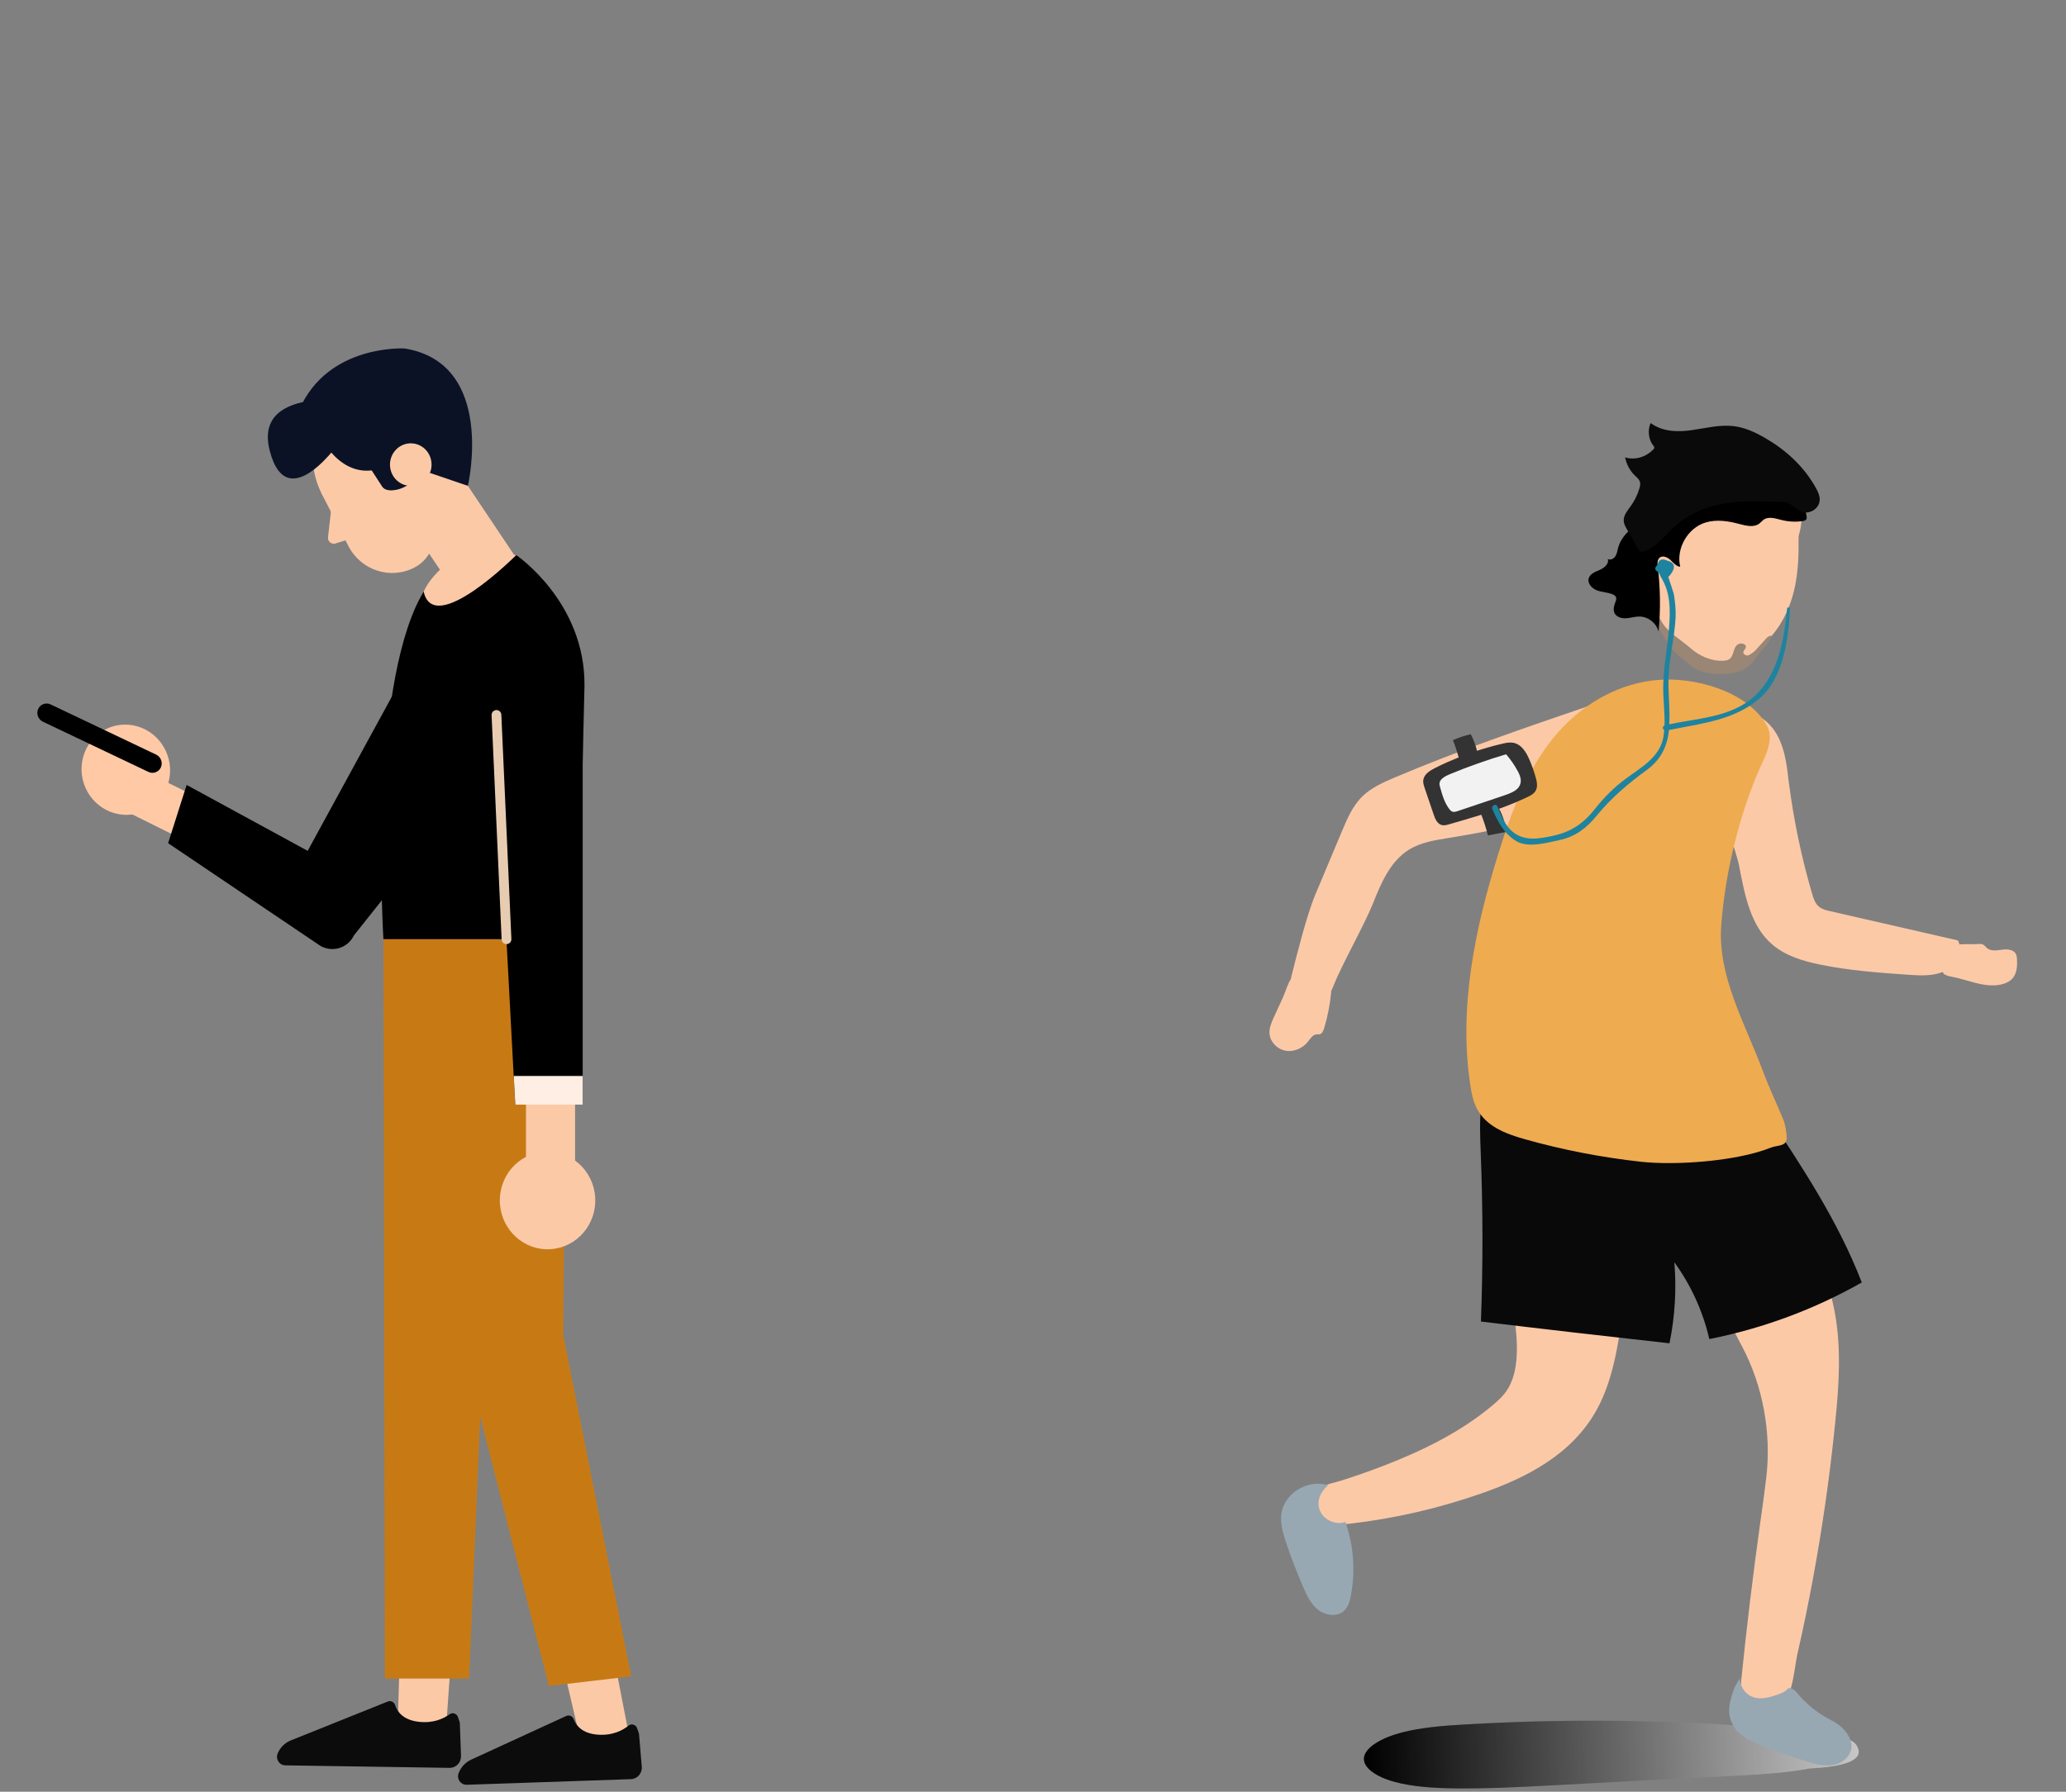 <svg width="166" height="144" viewBox="0 0 166 144" fill="none" xmlns="http://www.w3.org/2000/svg">
<rect x="0" y="0" width="166" height="144" fill="#808080" stroke="none"/>
<path d="M145.371 142.13C143.701 142.46 141.481 142.6 140.501 142.65C135.211 142.93 129.921 143.21 124.641 143.49C122.071 143.63 119.481 143.76 116.911 143.73C115.221 143.71 113.491 143.6 112.061 143.21C110.621 142.82 109.521 142.1 109.591 141.29C109.661 140.44 111.001 139.67 112.591 139.25C114.181 138.83 116.001 138.69 117.781 138.59C127.181 138.04 136.681 138.25 145.751 139.21C147.151 139.36 148.741 139.61 149.161 140.26C149.971 141.53 147.981 142 145.371 142.13Z" fill="url(#paint0_linear)"/>
<path opacity="0.22" d="M145.371 142.13C143.701 142.46 141.481 142.6 140.501 142.65C135.211 142.93 129.921 143.21 124.641 143.49C122.071 143.63 119.481 143.76 116.911 143.73C115.221 143.71 113.491 143.6 112.061 143.21C110.621 142.82 109.521 142.1 109.591 141.29C109.661 140.44 111.001 139.67 112.591 139.25C114.181 138.83 116.001 138.69 117.781 138.59C127.181 138.04 136.681 138.25 145.751 139.21C147.151 139.36 148.741 139.61 149.161 140.26C149.971 141.53 147.981 142 145.371 142.13Z" fill="url(#paint1_linear)"/>
<path d="M140.441 57.27C141.601 57.45 142.521 58.4 142.991 59.47C143.471 60.54 143.591 61.73 143.731 62.89C144.121 65.91 144.741 68.9 145.601 71.83C145.711 72.21 145.841 72.61 146.151 72.87C146.401 73.08 146.731 73.16 147.051 73.23C150.471 74.01 153.891 74.8 157.311 75.58C157.371 75.68 157.411 75.79 157.441 75.9C157.981 75.86 158.551 75.9 158.971 75.87C159.101 75.86 159.231 75.86 159.351 75.92C159.461 75.98 159.541 76.1 159.631 76.18C159.941 76.46 160.421 76.39 160.831 76.33C161.241 76.27 161.761 76.29 161.961 76.65C162.041 76.79 162.061 76.97 162.061 77.13C162.091 77.67 162.051 78.26 161.681 78.66C161.491 78.86 161.241 78.99 160.981 79.07C159.651 79.48 158.271 78.79 156.921 78.52C156.671 78.47 156.411 78.43 156.201 78.28C156.151 78.24 156.131 78.17 156.091 78.12C155.281 78.44 154.351 78.41 153.461 78.35C151.021 78.18 148.581 78.01 146.181 77.51C144.831 77.23 143.451 76.81 142.401 75.91C140.621 74.39 140.181 71.87 139.731 69.57C139.321 67.4 134.741 56.4 140.441 57.27Z" fill="#FCC9A7"/>
<path d="M132.731 58.71C132.221 57.58 131.321 56.51 130.101 56.31C129.301 56.18 128.501 56.45 127.741 56.71C122.461 58.51 117.171 60.32 112.031 62.5C111.121 62.89 110.201 63.3 109.491 63.98C108.681 64.76 108.231 65.83 107.801 66.86C107.091 68.56 106.381 70.25 105.661 71.95C105.021 73.49 104.201 76.7 103.801 78.32C103.761 78.47 103.741 78.58 103.721 78.68C103.461 79.08 103.291 79.69 103.111 80.1C102.861 80.65 102.611 81.19 102.361 81.74C102.171 82.15 101.981 82.58 102.001 83.03C102.031 83.71 102.601 84.31 103.271 84.44C103.941 84.57 104.661 84.26 105.081 83.73C105.281 83.48 105.471 83.15 105.791 83.13C105.871 83.12 105.961 83.14 106.041 83.12C106.231 83.07 106.321 82.86 106.381 82.67C106.671 81.73 106.861 80.76 106.951 79.79C106.951 79.74 106.961 79.7 106.961 79.65C107.021 79.53 107.081 79.38 107.161 79.18C107.821 77.52 109.661 74.26 110.321 72.6C110.971 70.96 111.711 69.21 113.221 68.28C114.181 67.69 115.321 67.52 116.431 67.34C120.501 66.68 124.531 65.78 128.491 64.63C129.511 64.33 130.541 64.01 131.421 63.42C132.301 62.83 133.031 61.92 133.151 60.86C133.241 60.12 133.031 59.38 132.731 58.71Z" fill="#FCC9A7"/>
<path d="M119.931 94.24C119.971 94.56 120.021 94.87 120.071 95.18C120.481 97.9 120.921 100.62 121.291 103.34C121.621 105.78 122.511 109.39 121.141 111.64C120.851 112.12 120.431 112.51 120.001 112.88C117.421 115.07 114.331 116.58 111.171 117.8C110.061 118.23 108.941 118.62 107.811 118.98C106.761 119.32 105.721 119.3 105.721 120.61C105.721 121.37 105.751 121.3 106.191 121.86C106.751 122.57 107.701 122.55 108.531 122.45C112.111 122.03 115.661 121.21 119.101 120C122.631 118.76 126.271 116.92 128.261 113.36C129.771 110.66 130.121 107.35 130.541 104.18C131.061 100.22 131.751 96.28 132.591 92.39C132.901 90.98 133.191 89.36 132.481 88.16C132.031 87.41 131.271 87 130.541 86.65C128.861 85.86 127.091 85.24 125.271 85.14C123.991 85.07 122.681 85.26 121.481 85.8C120.941 86.04 119.511 85.08 119.321 85.68C119.121 86.32 119.281 87.67 119.321 88.36C119.561 92.02 119.331 89.48 119.931 94.24Z" fill="#FCC9A7"/>
<path d="M103.331 120.65C104.011 119.58 105.451 118.97 106.711 119.37C106.121 119.87 105.731 120.65 106.061 121.42C106.381 122.17 107.331 122.59 108.101 122.32C108.761 124.2 108.921 126.26 108.541 128.23C108.461 128.67 108.331 129.14 108.001 129.45C107.461 129.97 106.531 129.85 105.941 129.4C105.341 128.95 105.011 128.24 104.711 127.55C104.221 126.42 103.771 125.28 103.381 124.11C103.161 123.46 102.951 122.8 102.931 122.11C102.911 121.57 103.061 121.08 103.331 120.65Z" fill="#97A8B2"/>
<path d="M143.561 95.92C145.141 98.92 146.741 101.98 147.391 105.31C147.971 108.29 147.761 111.36 147.451 114.38C147.031 118.54 146.441 122.69 145.681 126.81C145.301 128.87 144.881 130.92 144.411 132.96C144.151 134.1 144.031 137.06 142.621 137.4C142.061 137.53 141.471 137.36 140.951 137.13C140.641 136.99 140.341 136.83 140.141 136.56C139.821 136.12 139.861 135.53 139.911 134.99C140.341 130.76 140.851 126.54 141.441 122.32C141.611 121.12 141.781 119.93 141.921 118.73C142.331 115.16 141.661 111.39 139.961 108.19C137.831 104.18 136.051 100.26 132.971 96.81C131.011 94.62 128.781 92.68 126.931 90.4C126.051 89.32 125.171 88.49 125.681 87.06C126.111 85.84 127.151 84.89 128.211 84.19C137.011 78.35 140.471 90.06 143.561 95.92Z" fill="#FCC9A7"/>
<path d="M139.031 138.14C138.851 137.55 138.951 136.97 139.111 136.39C139.191 136.1 139.291 135.81 139.411 135.53C139.501 135.34 139.791 134.98 139.801 134.79C139.751 135.51 140.251 136.22 140.941 136.42C141.521 136.59 142.151 136.42 142.721 136.23C143.081 136.11 143.471 135.97 143.701 135.66C144.161 135.73 144.231 135.87 144.531 136.22C144.771 136.51 145.041 136.77 145.321 137.02C145.871 137.51 146.471 137.92 147.131 138.25C147.881 138.62 148.711 139.37 148.761 140.29C148.801 141.04 148.121 141.67 147.381 141.83C146.651 141.99 145.891 141.79 145.171 141.57C143.991 141.21 142.831 140.81 141.691 140.35C141.051 140.1 140.411 139.82 139.871 139.4C139.461 139.06 139.181 138.62 139.031 138.14Z" fill="#97A8B2"/>
<path d="M131.901 41.48C131.901 38.18 134.781 35.5 138.331 35.5C141.881 35.5 144.761 38.18 144.761 41.48C144.761 42.03 144.671 42.56 144.521 43.07C144.511 43.2 144.511 43.33 144.511 43.47C144.531 44.66 144.471 45.86 144.241 47.04C143.791 49.33 142.601 51.46 140.361 52.76C139.611 53.19 138.761 53.52 137.861 53.52C136.661 53.51 135.561 52.89 134.731 52.13C131.981 49.6 131.741 45.8 131.931 42.21C131.931 41.96 131.901 41.72 131.901 41.48Z" fill="#FCC9A7"/>
<path d="M141.261 52.66C140.961 53.06 140.651 53.47 140.201 53.75C139.671 54.07 138.991 54.16 138.351 54.17C137.561 54.18 136.731 54.08 136.101 53.67C135.651 53.37 134.531 52.48 134.251 52.04C133.291 50.59 132.691 49.59 132.181 47.97C132.031 47.48 131.891 46.97 131.901 46.46C132.091 46.38 132.321 46.51 132.411 46.67C132.501 46.84 132.491 47.03 132.501 47.22C132.541 48.21 133.031 49.14 133.551 50.03C134.001 50.81 135.151 51.49 135.851 52.11C136.551 52.72 137.511 53.16 138.501 53.1C138.631 53.09 138.761 53.07 138.871 53.02C139.111 52.9 139.211 52.64 139.281 52.4C139.351 52.16 139.431 51.9 139.671 51.77C139.901 51.64 140.311 51.76 140.281 52C140.261 52.16 140.081 52.27 140.071 52.43C140.071 52.61 140.331 52.72 140.521 52.67C140.721 52.62 140.861 52.47 140.991 52.33C141.301 51.99 141.601 51.65 141.911 51.31C142.041 51.17 142.191 51.05 142.381 51.13C142.131 51.66 141.631 52.17 141.261 52.66Z" fill="#998675"/>
<path d="M145.151 41.46C145.171 41.55 145.181 41.66 145.131 41.74C145.071 41.83 144.951 41.86 144.841 41.88C144.271 41.96 143.691 41.93 143.141 41.79C142.661 41.67 142.101 41.48 141.701 41.77C141.581 41.86 141.481 41.98 141.371 42.07C140.931 42.42 140.291 42.25 139.741 42.11C138.861 41.87 137.921 41.73 137.051 41.99C135.611 42.42 134.651 44.08 135.001 45.55C134.681 45.52 134.461 45.23 134.221 45.01C133.991 44.79 133.611 44.62 133.361 44.81C133.151 44.98 133.161 45.3 133.201 45.57C133.411 47.29 133.431 49.03 133.261 50.75C133.081 50.06 132.401 49.54 131.701 49.55C131.351 49.55 131.011 49.67 130.651 49.69C130.301 49.71 129.901 49.6 129.731 49.29C129.601 49.03 129.671 48.72 129.771 48.45C129.831 48.29 129.911 48.12 129.831 47.97C129.781 47.87 129.681 47.81 129.581 47.77C129.181 47.6 128.731 47.6 128.321 47.45C127.911 47.3 127.531 46.89 127.651 46.48C127.761 46.1 128.201 45.95 128.561 45.79C128.921 45.63 129.311 45.29 129.181 44.92C129.381 45.05 129.661 44.91 129.791 44.71C129.921 44.51 129.951 44.27 130.011 44.04C130.291 42.98 131.261 42.25 132.221 41.72C135.721 39.75 139.631 37.22 143.561 38.03C144.581 38.25 144.981 40.52 145.151 41.46Z" fill="black"/>
<path d="M140.431 88.59C135.631 88.69 130.821 88.42 126.061 87.78C123.921 87.49 121.671 87.08 120.021 85.68C118.781 87.68 118.881 90.19 118.971 92.54C119.151 97.1 119.161 101.66 118.991 106.21C124.041 106.82 129.091 107.4 134.141 107.96C134.581 105.82 134.711 103.62 134.531 101.45C135.871 103.29 136.831 105.4 137.341 107.62C141.631 106.77 145.791 105.23 149.591 103.07C147.691 98.14 144.751 93.7 141.821 89.3C141.671 89.08 141.511 88.84 141.271 88.71C141.021 88.58 140.721 88.59 140.431 88.59Z" fill="#090909"/>
<path d="M138.302 74.31C137.972 78.45 140.232 82.27 141.662 86.12C142.152 87.45 142.772 88.72 143.312 90.04C143.422 90.32 143.582 91.18 143.562 91.49C143.512 92.17 142.822 92.01 142.242 92.25C139.562 93.32 134.692 93.68 131.852 93.37C128.702 93.02 125.562 92.42 122.492 91.55C121.002 91.13 119.382 90.53 118.642 89.05C118.362 88.49 118.232 87.86 118.142 87.23C117.182 81.02 118.512 74.65 120.362 68.69C121.482 65.08 122.852 61.44 125.302 58.73C127.412 56.39 130.292 54.86 133.292 54.64C136.062 54.43 140.122 55.44 141.842 58.09C142.712 59.43 141.772 60.82 141.242 62.09C140.482 63.91 139.862 65.8 139.382 67.74C138.842 69.88 138.482 72.08 138.302 74.31Z" fill="#EFAB50"/>
<path d="M123.382 62.44C123.252 61.98 123.092 61.53 122.902 61.09C122.642 60.47 122.242 59.79 121.552 59.69C121.292 59.65 121.022 59.7 120.762 59.76C120.052 59.92 119.362 60.12 118.672 60.34C118.562 59.88 118.402 59.43 118.172 59.01C117.682 59.12 117.202 59.28 116.742 59.48C116.922 59.93 117.072 60.4 117.202 60.87C116.562 61.13 115.932 61.4 115.312 61.72C114.892 61.93 114.432 62.22 114.362 62.67C114.322 62.9 114.402 63.13 114.472 63.34C114.712 64.05 114.952 64.75 115.192 65.46C115.312 65.83 115.502 66.25 115.892 66.32C116.072 66.35 116.252 66.3 116.422 66.25C117.292 66 118.162 65.75 119.022 65.48C119.232 66.02 119.412 66.58 119.552 67.14C120.042 67.05 120.542 66.95 121.032 66.86C120.962 66.21 120.762 65.58 120.452 65C121.232 64.72 121.992 64.41 122.742 64.05C122.952 63.95 123.172 63.84 123.312 63.66C123.592 63.33 123.502 62.85 123.382 62.44Z" fill="#333333"/>
<path d="M116.782 65.25C116.892 65.26 117.002 65.22 117.112 65.19C118.362 64.77 119.602 64.35 120.852 63.93C121.292 63.78 121.762 63.61 122.012 63.28C122.332 62.87 122.172 62.39 121.962 62C121.702 61.51 121.382 61.05 121.012 60.62C119.492 61.07 118.002 61.6 116.542 62.2C116.182 62.35 115.782 62.55 115.682 62.85C115.632 62.99 115.672 63.13 115.712 63.27C115.882 63.89 116.062 64.53 116.472 65.05C116.542 65.14 116.642 65.24 116.782 65.25Z" fill="#F2F2F2"/>
<path d="M143.591 48.91C143.331 51.6 142.821 54.64 140.491 56.34C138.681 57.66 136.251 57.76 134.121 58.21C134.191 57.03 134.031 55.76 134.061 54.53C134.101 52.88 134.551 51.27 134.631 49.63C134.661 49 134.591 48.38 134.491 47.75C134.481 47.68 134.231 46.94 134.041 46.36C134.101 46.32 134.161 46.26 134.221 46.18C134.671 45.59 134.511 45.27 134.201 45.15C134.151 45.11 134.091 45.09 134.031 45.09C133.491 44.81 133.241 45.03 133.191 45.38C133.181 45.39 133.171 45.41 133.171 45.42C133.131 45.45 133.091 45.48 133.071 45.51C132.991 45.6 132.961 45.77 133.071 45.86C133.141 45.92 133.221 45.98 133.291 46.04C133.371 46.24 133.491 46.44 133.621 46.68C134.321 47.98 134.191 49.63 134.051 51.05C133.911 52.39 133.671 53.7 133.641 55.05C133.611 56.16 133.781 57.23 133.741 58.31C133.551 58.37 133.581 58.6 133.721 58.68C133.701 58.87 133.681 59.05 133.651 59.24C133.351 60.9 131.821 61.69 130.581 62.62C129.681 63.29 128.911 64.06 128.211 64.94C127.261 66.15 126.291 66.85 124.751 67.18C123.611 67.42 122.461 67.63 121.501 66.82C120.921 66.33 120.601 65.48 120.311 64.8C120.191 64.53 119.791 64.76 119.911 65.03C120.361 66.07 120.851 67.02 121.851 67.61C122.801 68.17 124.341 67.72 125.331 67.51C126.581 67.24 127.471 66.55 128.271 65.58C129.481 64.1 130.791 63 132.331 61.87C133.531 60.99 133.971 59.88 134.101 58.67C136.651 58.15 139.341 57.9 141.381 56.13C143.291 54.48 143.721 51.29 143.821 48.93C143.801 48.78 143.601 48.78 143.591 48.91Z" fill="#1E839E"/>
<path d="M144.911 41.17C145.491 41.29 146.201 40.84 146.211 40.15C146.211 39.83 146.082 39.54 145.932 39.27C144.962 37.48 143.461 36.15 141.841 35.21C141.051 34.75 140.202 34.36 139.322 34.25C138.192 34.11 137.062 34.41 135.932 34.57C134.802 34.73 133.592 34.71 132.622 34C132.372 34.57 132.452 35.33 132.832 35.8C132.872 35.86 132.932 35.92 132.922 35.99C132.912 36.05 132.881 36.09 132.841 36.12C132.231 36.75 131.362 37 130.572 36.76C130.692 37.34 130.982 37.87 131.382 38.24C131.542 38.39 131.722 38.53 131.772 38.76C131.812 38.92 131.771 39.1 131.721 39.26C131.571 39.77 131.331 40.25 131.031 40.67C130.761 41.05 130.401 41.45 130.471 41.94C130.501 42.14 130.602 42.32 130.692 42.49C130.992 43.02 131.302 43.55 131.602 44.08C131.652 44.17 131.712 44.27 131.802 44.32C131.902 44.37 132.012 44.34 132.112 44.31C133.062 44 133.742 43.05 134.522 42.34C135.742 41.22 137.272 40.64 138.802 40.42C140.072 40.23 141.332 40.29 142.602 40.33C142.942 40.34 143.322 40.27 143.642 40.42C144.112 40.61 144.401 41.07 144.911 41.17Z" fill="#0A0A0A"/>
<path d="M16.605 64.443L12.749 62.539L10.601 65.44L15.412 67.83L16.605 64.443Z" fill="#FFC9A6"/>
<path d="M6.597 61.233C6.282 63.203 7.599 65.084 9.539 65.434C11.479 65.784 13.306 64.467 13.621 62.491C13.935 60.522 12.618 58.641 10.678 58.291C8.738 57.941 6.911 59.258 6.597 61.233Z" fill="#FFC9A6"/>
<path d="M3.067 56.98C2.895 57.36 3.067 57.816 3.441 58L11.93 62.04C12.304 62.218 12.755 62.052 12.927 61.672C13.099 61.293 12.927 60.83 12.553 60.652L4.064 56.612C3.684 56.434 3.239 56.6 3.067 56.98Z" fill="black"/>
<path d="M33.008 53.195L24.721 68.382L14.997 63.084L13.508 67.765L25.759 76.029C26.738 76.569 27.948 76.189 28.434 75.181L37.315 64.01L33.008 53.195Z" fill="black"/>
<path d="M39.059 47.126L39.445 46.853C40.726 45.951 42.672 46.622 41.788 45.311L34.319 34.157L29.71 37.403L35.838 46.515C36.568 47.595 38.009 47.868 39.059 47.126Z" fill="#FCC9A7"/>
<path d="M25.836 39.651C27.39 42.7 31.068 43.875 34.04 42.285C37.019 40.695 38.169 36.934 36.615 33.891C34.74 30.218 31.703 29.495 28.41 31.256C25.432 32.846 24.282 36.608 25.836 39.651Z" fill="#FCC9A7"/>
<path d="M33.34 45.59C34.752 44.836 35.304 43.05 34.563 41.603L31.869 36.323L25.794 39.568L27.989 43.875C29.004 45.856 31.401 46.628 33.34 45.59Z" fill="#FCC9A7"/>
<path d="M26.625 40.802L26.352 43.205C26.334 43.584 26.732 43.822 27.076 43.638L28.577 43.175L26.625 40.802Z" fill="#FCC9A7"/>
<path d="M34.58 38.02L37.594 39.046C37.594 39.046 39.896 29.216 32.516 28.006C32.516 28.006 26.346 27.638 24.05 32.918C23.398 34.425 23.457 36.762 25.148 37.112C25.148 37.112 25.16 37.242 25.148 37.112C25.035 35.789 25.515 34.638 25.515 34.638C25.515 34.638 26.951 38.144 29.864 37.806L30.706 39.105C31.027 39.598 32 39.408 32.51 39.129L33.085 38.821L32.314 37.302L34.58 38.02Z" fill="#0B1226"/>
<path d="M31.762 36.198C31.145 36.898 31.205 37.984 31.887 38.613C32.575 39.242 33.631 39.188 34.248 38.482C34.865 37.782 34.806 36.697 34.123 36.068C33.435 35.439 32.379 35.492 31.762 36.198Z" fill="#FCC9A7"/>
<path d="M49.435 133.776L50.491 139.21L46.677 140.017L45.378 134.47L49.435 133.776Z" fill="#FCC9A7"/>
<path d="M51.185 138.884C51.079 138.599 50.735 138.499 50.503 138.688C50.047 139.056 49.228 139.507 48.012 139.412C46.754 139.311 46.279 138.653 46.101 138.178C46.006 137.929 45.739 137.804 45.496 137.911L37.855 141.423C37.392 141.637 37.031 142.028 36.847 142.515C36.675 142.972 37.019 143.458 37.493 143.44L50.693 142.989C51.215 142.972 51.613 142.515 51.565 141.981L51.346 139.382C51.34 139.341 51.334 139.299 51.316 139.258L51.185 138.884Z" fill="#0C0C0C"/>
<path d="M36.218 133.539L35.832 139.062L31.952 138.813L32.118 133.112L36.218 133.539Z" fill="#FCC9A7"/>
<path d="M30.813 75.483L30.926 134.903H37.695L39.89 82.81L30.813 75.483Z" fill="#C77A14"/>
<path d="M33.406 48.763C33.406 48.763 34.45 46.396 35.524 45.856C36.597 45.317 41.48 44.611 41.48 44.611C41.48 44.611 47.045 48.384 46.962 55.141L46.475 75.483H30.807C30.813 75.483 29.645 57.116 33.406 48.763Z" fill="black"/>
<path d="M30.813 75.483L33.584 84.062L36.989 107.59L44.102 135.503L50.717 134.725L45.253 107.288L45.407 86.725C45.407 86.725 45.739 84.839 44.79 75.489H30.813V75.483Z" fill="#C77A14"/>
<path d="M40.169 96.74C40.311 98.899 42.138 100.536 44.25 100.394C46.362 100.252 47.964 98.383 47.822 96.218C47.679 94.052 45.852 92.421 43.74 92.563C41.628 92.706 40.026 94.574 40.169 96.74Z" fill="#FCC9A7"/>
<path d="M42.261 94.431H46.206V87.021H42.261V94.431Z" fill="#FCC9A7"/>
<path d="M46.819 54.471V88.778H41.397L39.481 52.709C39.392 50.994 40.109 49.309 41.468 48.307C43.016 47.167 45.093 47.067 46.558 52.519C46.736 53.154 46.819 53.812 46.819 54.471Z" fill="black"/>
<path d="M46.819 88.778V86.476H41.278L41.403 88.778H46.819Z" fill="#FFEEE3"/>
<path d="M36.799 138.006C36.704 137.715 36.366 137.597 36.123 137.775C35.648 138.119 34.806 138.528 33.602 138.374C32.35 138.214 31.905 137.532 31.751 137.045C31.668 136.79 31.407 136.654 31.163 136.748L23.368 139.875C22.893 140.065 22.514 140.438 22.312 140.919C22.122 141.37 22.437 141.868 22.917 141.88L36.123 142.082C36.645 142.088 37.06 141.649 37.042 141.121L36.947 138.51C36.947 138.469 36.936 138.427 36.924 138.386L36.799 138.006Z" fill="#0C0C0C"/>
<path d="M39.89 57.46L40.697 75.483L39.89 57.46Z" stroke="#E8CCB1" stroke-width="0.785" stroke-miterlimit="10" stroke-linecap="round" stroke-linejoin="round"/>
<path d="M27.461 35.297C27.461 35.297 23.095 41.745 21.671 36.216C20.247 30.687 29.419 32.33 29.419 32.33L27.461 35.297Z" fill="#0B1226"/>
<path d="M41.48 44.611C41.48 44.611 34.847 51.273 34.041 47.541C34.041 47.541 34.758 45.744 37.309 44.403L41.48 44.611Z" fill="#FCC9A7"/>
<defs>
<linearGradient id="paint0_linear" x1="149.304" y1="140" x2="109.58" y2="141.467" gradientUnits="userSpaceOnUse">
<stop stop-color="white"/>
<stop offset="1"/>
</linearGradient>
<linearGradient id="paint1_linear" x1="149.304" y1="140" x2="109.58" y2="141.467" gradientUnits="userSpaceOnUse">
<stop/>
<stop offset="1"/>
</linearGradient>
</defs>
</svg>
